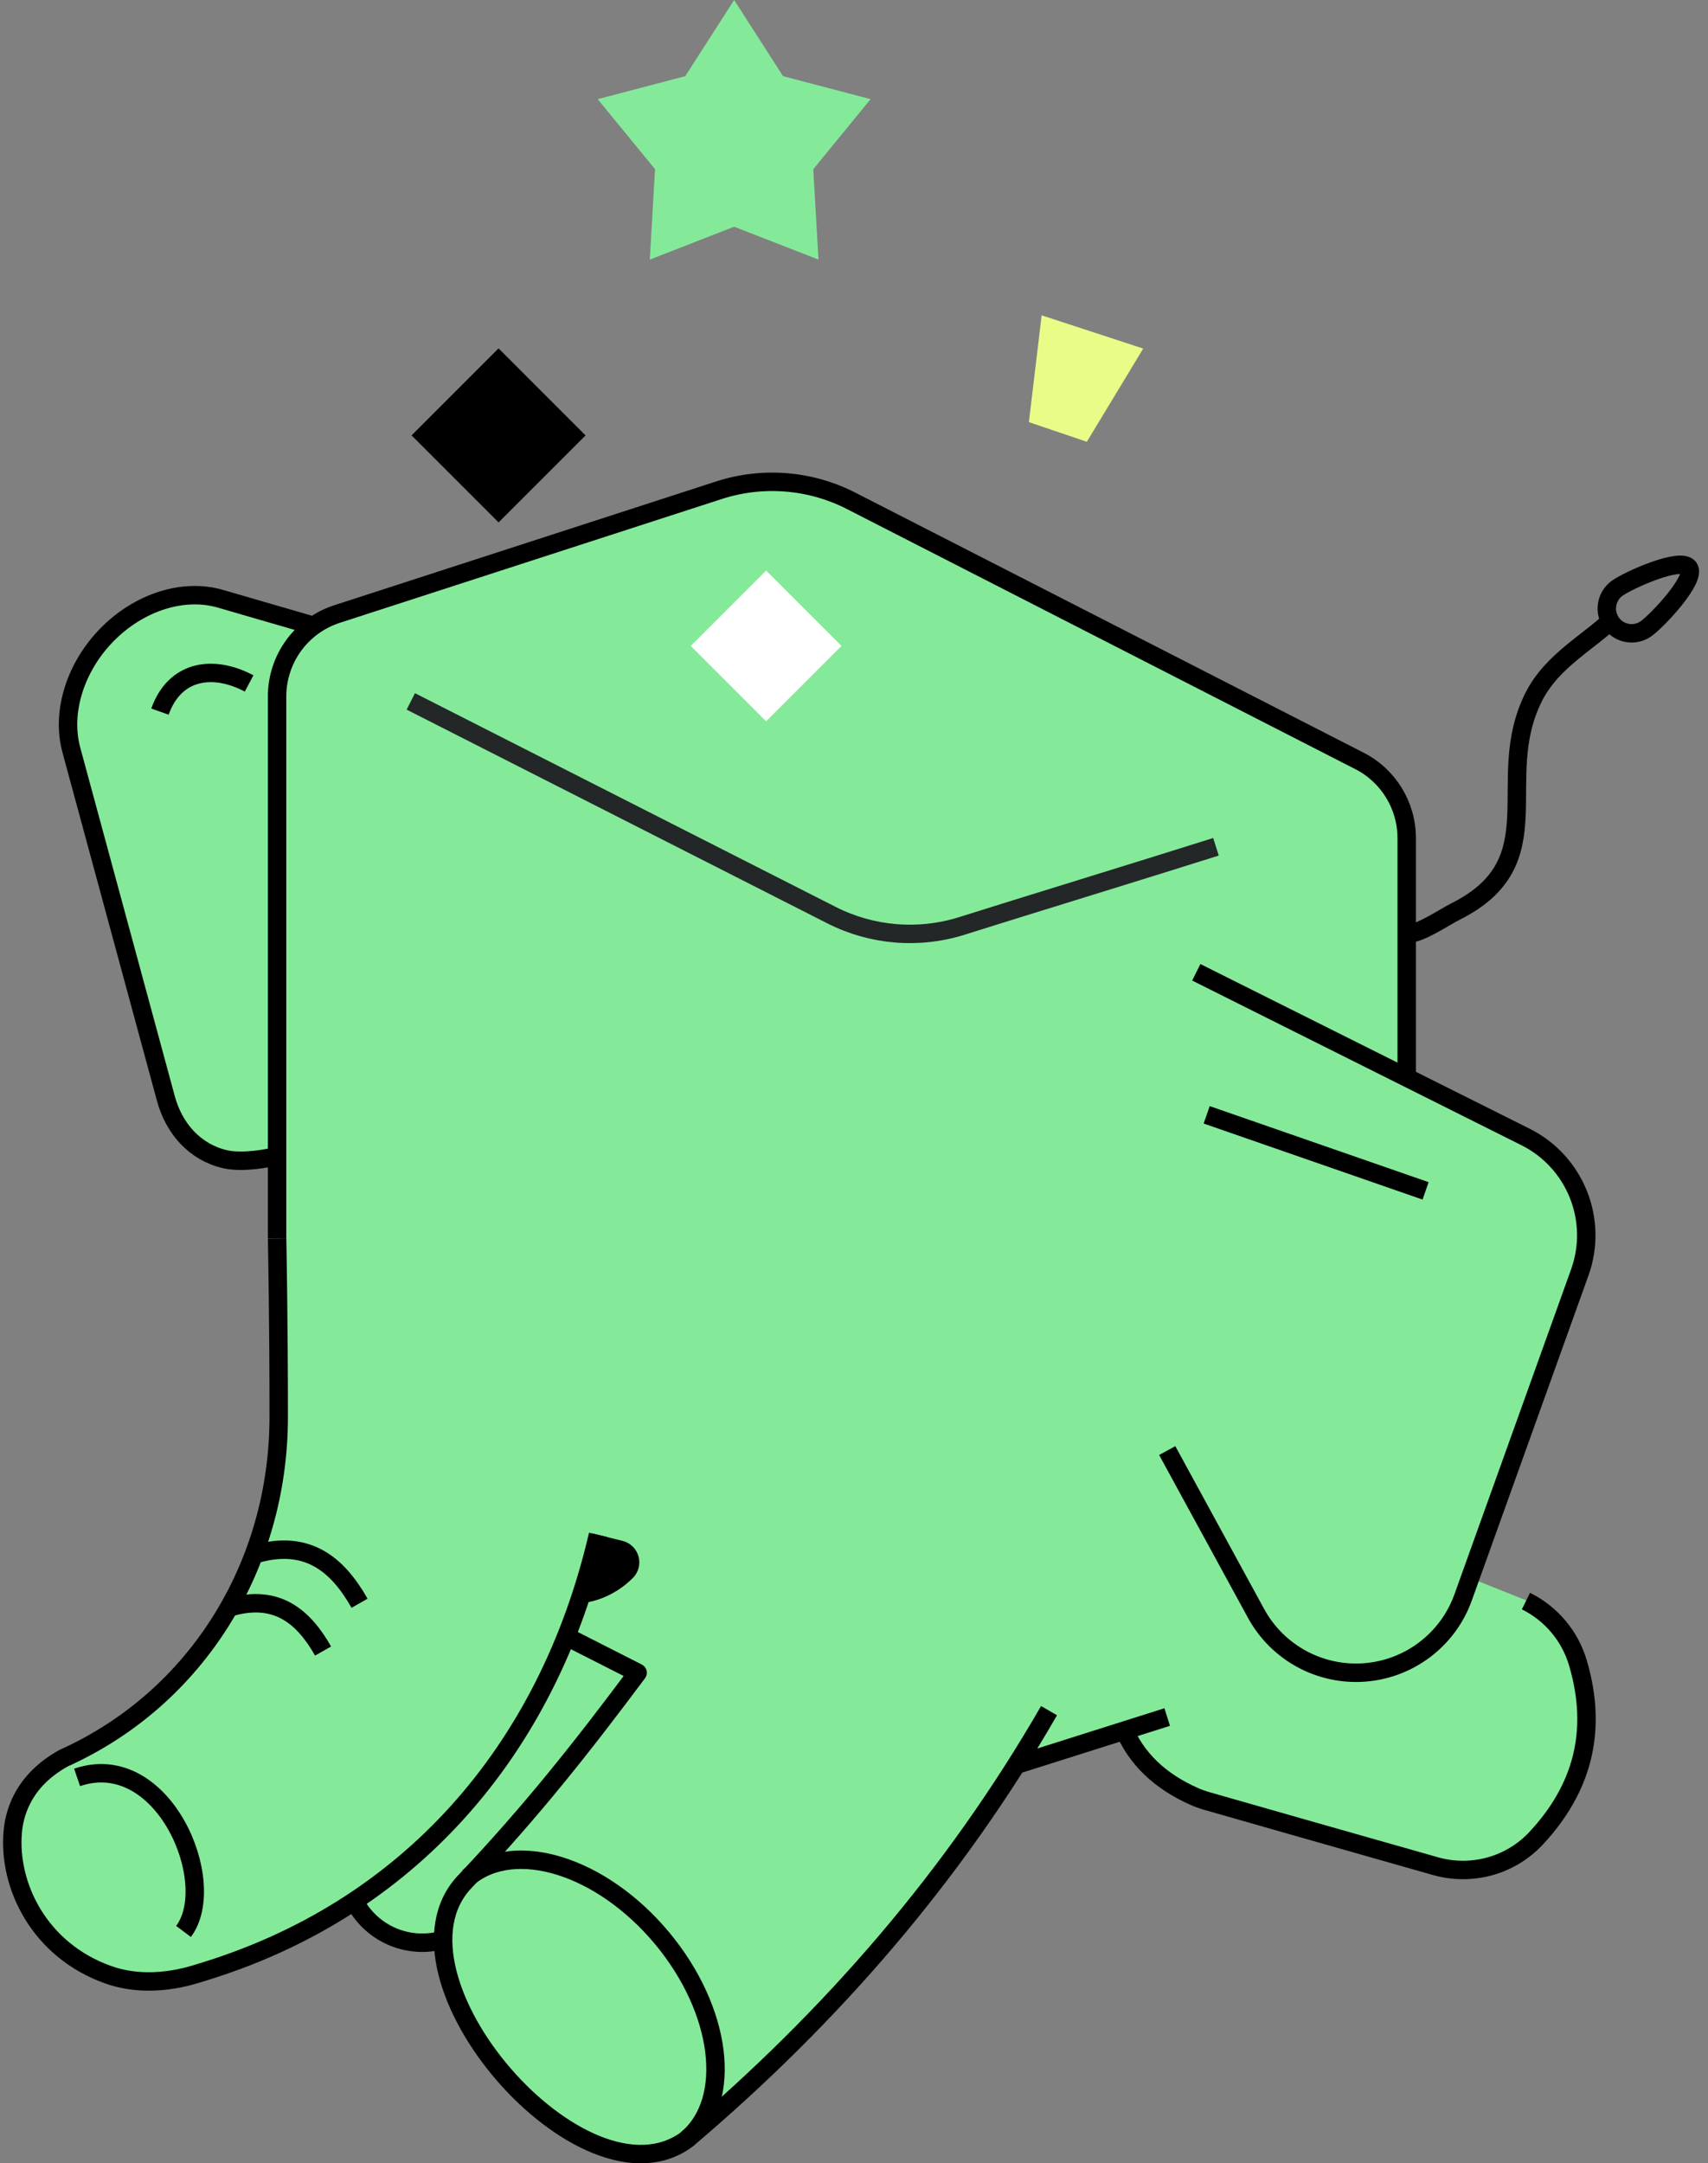 <svg width="278" height="352" viewBox="0 0 278 352" fill="none" xmlns="http://www.w3.org/2000/svg">
<rect x="0" y="0" width="278" height="352" fill="#808080" stroke="none"/>
<path fill-rule="evenodd" clip-rule="evenodd" d="M228.956 175.325C228.956 175.325 236.254 178.668 244.19 182.301C255.364 187.423 260.663 200.328 256.307 211.824C249.04 230.996 239.275 256.748 239.275 256.748L248.388 260.391C268.472 272.727 252.687 308.544 232.567 303.404L193.703 292.12C187.374 288.271 183.133 283.593 179.953 278.488L166.7 286.747C149.686 311.79 130.69 332.006 110.5 349.306C95.327 355.741 76.45 338.872 71.922 315.89C66.245 316.93 61.307 315.08 57.057 310.565C49.358 315.573 40.995 319.255 32.093 321.863C27.817 323.118 23.262 323.078 19.012 321.744C8.014 318.26 3.13 311.05 2.527 301.228C2.165 295.696 4.843 290.411 9.516 287.434C16.048 283.294 22.43 278.532 28.587 272.868C30.6 271.014 32.393 268.935 33.93 266.671C41.373 255.753 44.901 243.667 45.095 230.604L144.4 206.45L43.989 188.423C32.454 189.938 29.737 185.314 26.363 176.448L10.124 118.53C10.203 108.149 18.744 95.566 33.265 96.874L51.023 101.829L95.305 102.855L228.956 175.325Z" fill="#84EA9A"/>
<path fill-rule="evenodd" clip-rule="evenodd" d="M228.958 136.366C228.958 131.075 225.994 126.228 221.283 123.817C203.381 114.661 158.849 91.884 138.528 81.491C131.867 78.083 124.122 77.466 117.003 79.772C100.651 85.071 70.38 94.879 54.849 99.913C49.036 101.797 45.098 107.212 45.098 113.322C45.098 139.641 45.098 209.261 45.098 233.727C45.098 239.032 48.078 243.889 52.81 246.292C70.721 255.388 115.145 277.951 135.334 288.206C141.922 291.551 149.56 292.177 156.604 289.947C172.961 284.771 203.456 275.119 219.117 270.161C224.977 268.307 228.958 262.87 228.958 256.724C228.958 230.339 228.958 160.782 228.958 136.366Z" fill="#84EA9A"/>
<path d="M228.958 175.33C228.958 159.299 228.958 145.006 228.958 136.366C228.958 131.075 225.994 126.228 221.283 123.817C203.381 114.661 158.849 91.884 138.528 81.491C131.867 78.083 124.122 77.466 117.003 79.772C100.651 85.071 70.38 94.879 54.849 99.913C49.036 101.797 45.098 107.212 45.098 113.322C45.098 138.532 45.098 201.534 45.098 201.534M165.415 287.159C172.56 284.896 180.238 282.467 189.976 279.385M91.905 266.147L103.781 272.179C94.903 284.055 86.664 294.557 75.577 306.254C61.259 321.635 95.042 360.507 111.81 348.094C135.317 328.191 155.259 305.2 170.744 278.346" stroke="black" stroke-width="3" stroke-miterlimit="1.5" stroke-linejoin="round"/>
<path d="M66.862 114.126C88.046 124.887 119.318 140.768 135.334 148.902C141.922 152.249 149.56 152.874 156.604 150.645C165.104 147.954 187.004 141.237 197.915 137.783" stroke="#242728" stroke-width="3" stroke-miterlimit="1.5" stroke-linejoin="round"/>
<path d="M76.199 305.495C83.772 299.165 97.897 303.566 107.718 315.32C117.538 327.072 119.36 341.757 111.787 348.087" stroke="black" stroke-width="3" stroke-miterlimit="1.5" stroke-linejoin="round"/>
<path d="M45.103 201.536C45.103 201.536 45.38 215.388 45.364 230.625C45.339 254.549 32.185 276.241 10.374 286.07C3.486 289.871 2.313 295.391 2.077 298.058C1.307 306.737 6.325 317.278 17.572 321.302C24.523 323.788 31.361 321.361 32.566 321C66.256 310.893 89.128 285.093 97.332 249.735" stroke="black" stroke-width="3" stroke-miterlimit="1.5" stroke-linejoin="round"/>
<path d="M194.712 158.206C194.712 158.206 228.426 175.063 248.3 185C256.398 189.05 260.19 198.514 257.132 207.036C252.224 220.711 244.739 241.551 238.147 259.911C235.685 266.779 229.418 271.56 222.141 272.124C214.869 272.689 207.94 268.932 204.442 262.527C196.854 248.624 189.982 236.028 189.982 236.028" stroke="black" stroke-width="3" stroke-miterlimit="1.5" stroke-linejoin="round"/>
<path d="M51.029 101.825C45.98 100.36 40.825 98.864 35.849 97.419C29.85 95.679 22.66 97.961 17.442 103.258C12.229 108.554 9.949 115.891 11.612 122.029C17.153 142.446 23.716 166.655 27 178.749C28.321 183.629 31.716 187.47 36.586 188.61C39.62 189.318 43.998 188.346 43.998 188.346" stroke="black" stroke-width="3" stroke-miterlimit="1.5" stroke-linejoin="round"/>
<path d="M40.545 111.205C34.581 108.044 28.405 109.094 26.037 115.789" stroke="black" stroke-width="3" stroke-miterlimit="1.5" stroke-linejoin="round"/>
<path d="M182.753 280.894C184.877 286.239 188.919 289.868 194.321 292.282C195.018 292.591 195.735 292.851 196.467 293.058C200.57 294.25 221.679 300.248 233.634 303.645C239.563 305.33 245.921 303.553 250.076 299.051C257.416 291.153 260.139 281.822 256.838 270.614C255.543 266.168 252.435 262.532 248.369 260.519" stroke="black" stroke-width="3" stroke-miterlimit="1.5" stroke-linejoin="round"/>
<path d="M58.135 310.152C61.048 314.914 66.7 317.15 72.125 315.637" stroke="black" stroke-width="3" stroke-miterlimit="1.5" stroke-linejoin="round"/>
<path fill-rule="evenodd" clip-rule="evenodd" d="M93.142 260.748C95.734 261.197 99.935 259.845 102.988 256.775C103.916 255.859 104.276 254.512 103.928 253.255C103.581 251.998 102.58 251.027 101.313 250.718C98.844 250.105 96.333 249.492 96.333 249.492L93.142 260.748Z" fill="black"/>
<path d="M196.404 181.396L232.035 193.771" stroke="black" stroke-width="3" stroke-miterlimit="1.5" stroke-linejoin="round"/>
<path d="M41.802 252.808C50.016 250.512 54.906 254.49 58.523 260.871" stroke="black" stroke-width="3" stroke-miterlimit="1.5" stroke-linejoin="round"/>
<path d="M37.673 261.456C44.998 259.408 49.359 262.956 52.584 268.646" stroke="black" stroke-width="3" stroke-miterlimit="1.5" stroke-linejoin="round"/>
<path d="M228.959 151.96C231.137 151.96 234.957 149.296 236.956 148.29C253.143 140.151 242.847 127.029 249.59 113.485C252.638 107.362 258.947 104.322 262.892 100.307" stroke="black" stroke-width="3" stroke-miterlimit="1.5" stroke-linejoin="round"/>
<path fill-rule="evenodd" clip-rule="evenodd" d="M274.877 92.383C276.172 94.202 269.759 100.989 267.932 102.292C266.106 103.595 263.572 103.177 262.277 101.359C260.979 99.538 261.411 97.005 263.237 95.702C265.063 94.399 273.579 90.562 274.877 92.383Z" stroke="black" stroke-width="3" stroke-miterlimit="1.5" stroke-linejoin="round"/>
<path d="M12.548 289.206C26.571 284.422 35.816 306.35 29.87 314.271" stroke="black" stroke-width="3" stroke-miterlimit="1.5" stroke-linejoin="round"/>
<path d="M136.957 105.105L124.696 92.844L112.435 105.105L124.696 117.366L136.957 105.105Z" fill="white"/>
<path d="M95.306 70.843L81.147 56.684L66.989 70.843L81.147 85.001L95.306 70.843Z" fill="black"/>
<path fill-rule="evenodd" clip-rule="evenodd" d="M176.897 71.883L186.076 56.717L169.542 51.309L167.465 68.687L176.897 71.883Z" fill="#E9FC87"/>
<path fill-rule="evenodd" clip-rule="evenodd" d="M119.493 0L127.452 12.395L141.696 16.134L132.37 27.533L133.217 42.239L119.493 36.889L105.765 42.239L106.616 27.533L97.285 16.134L111.535 12.395L119.493 0Z" fill="#84EA9A"/>
</svg>
